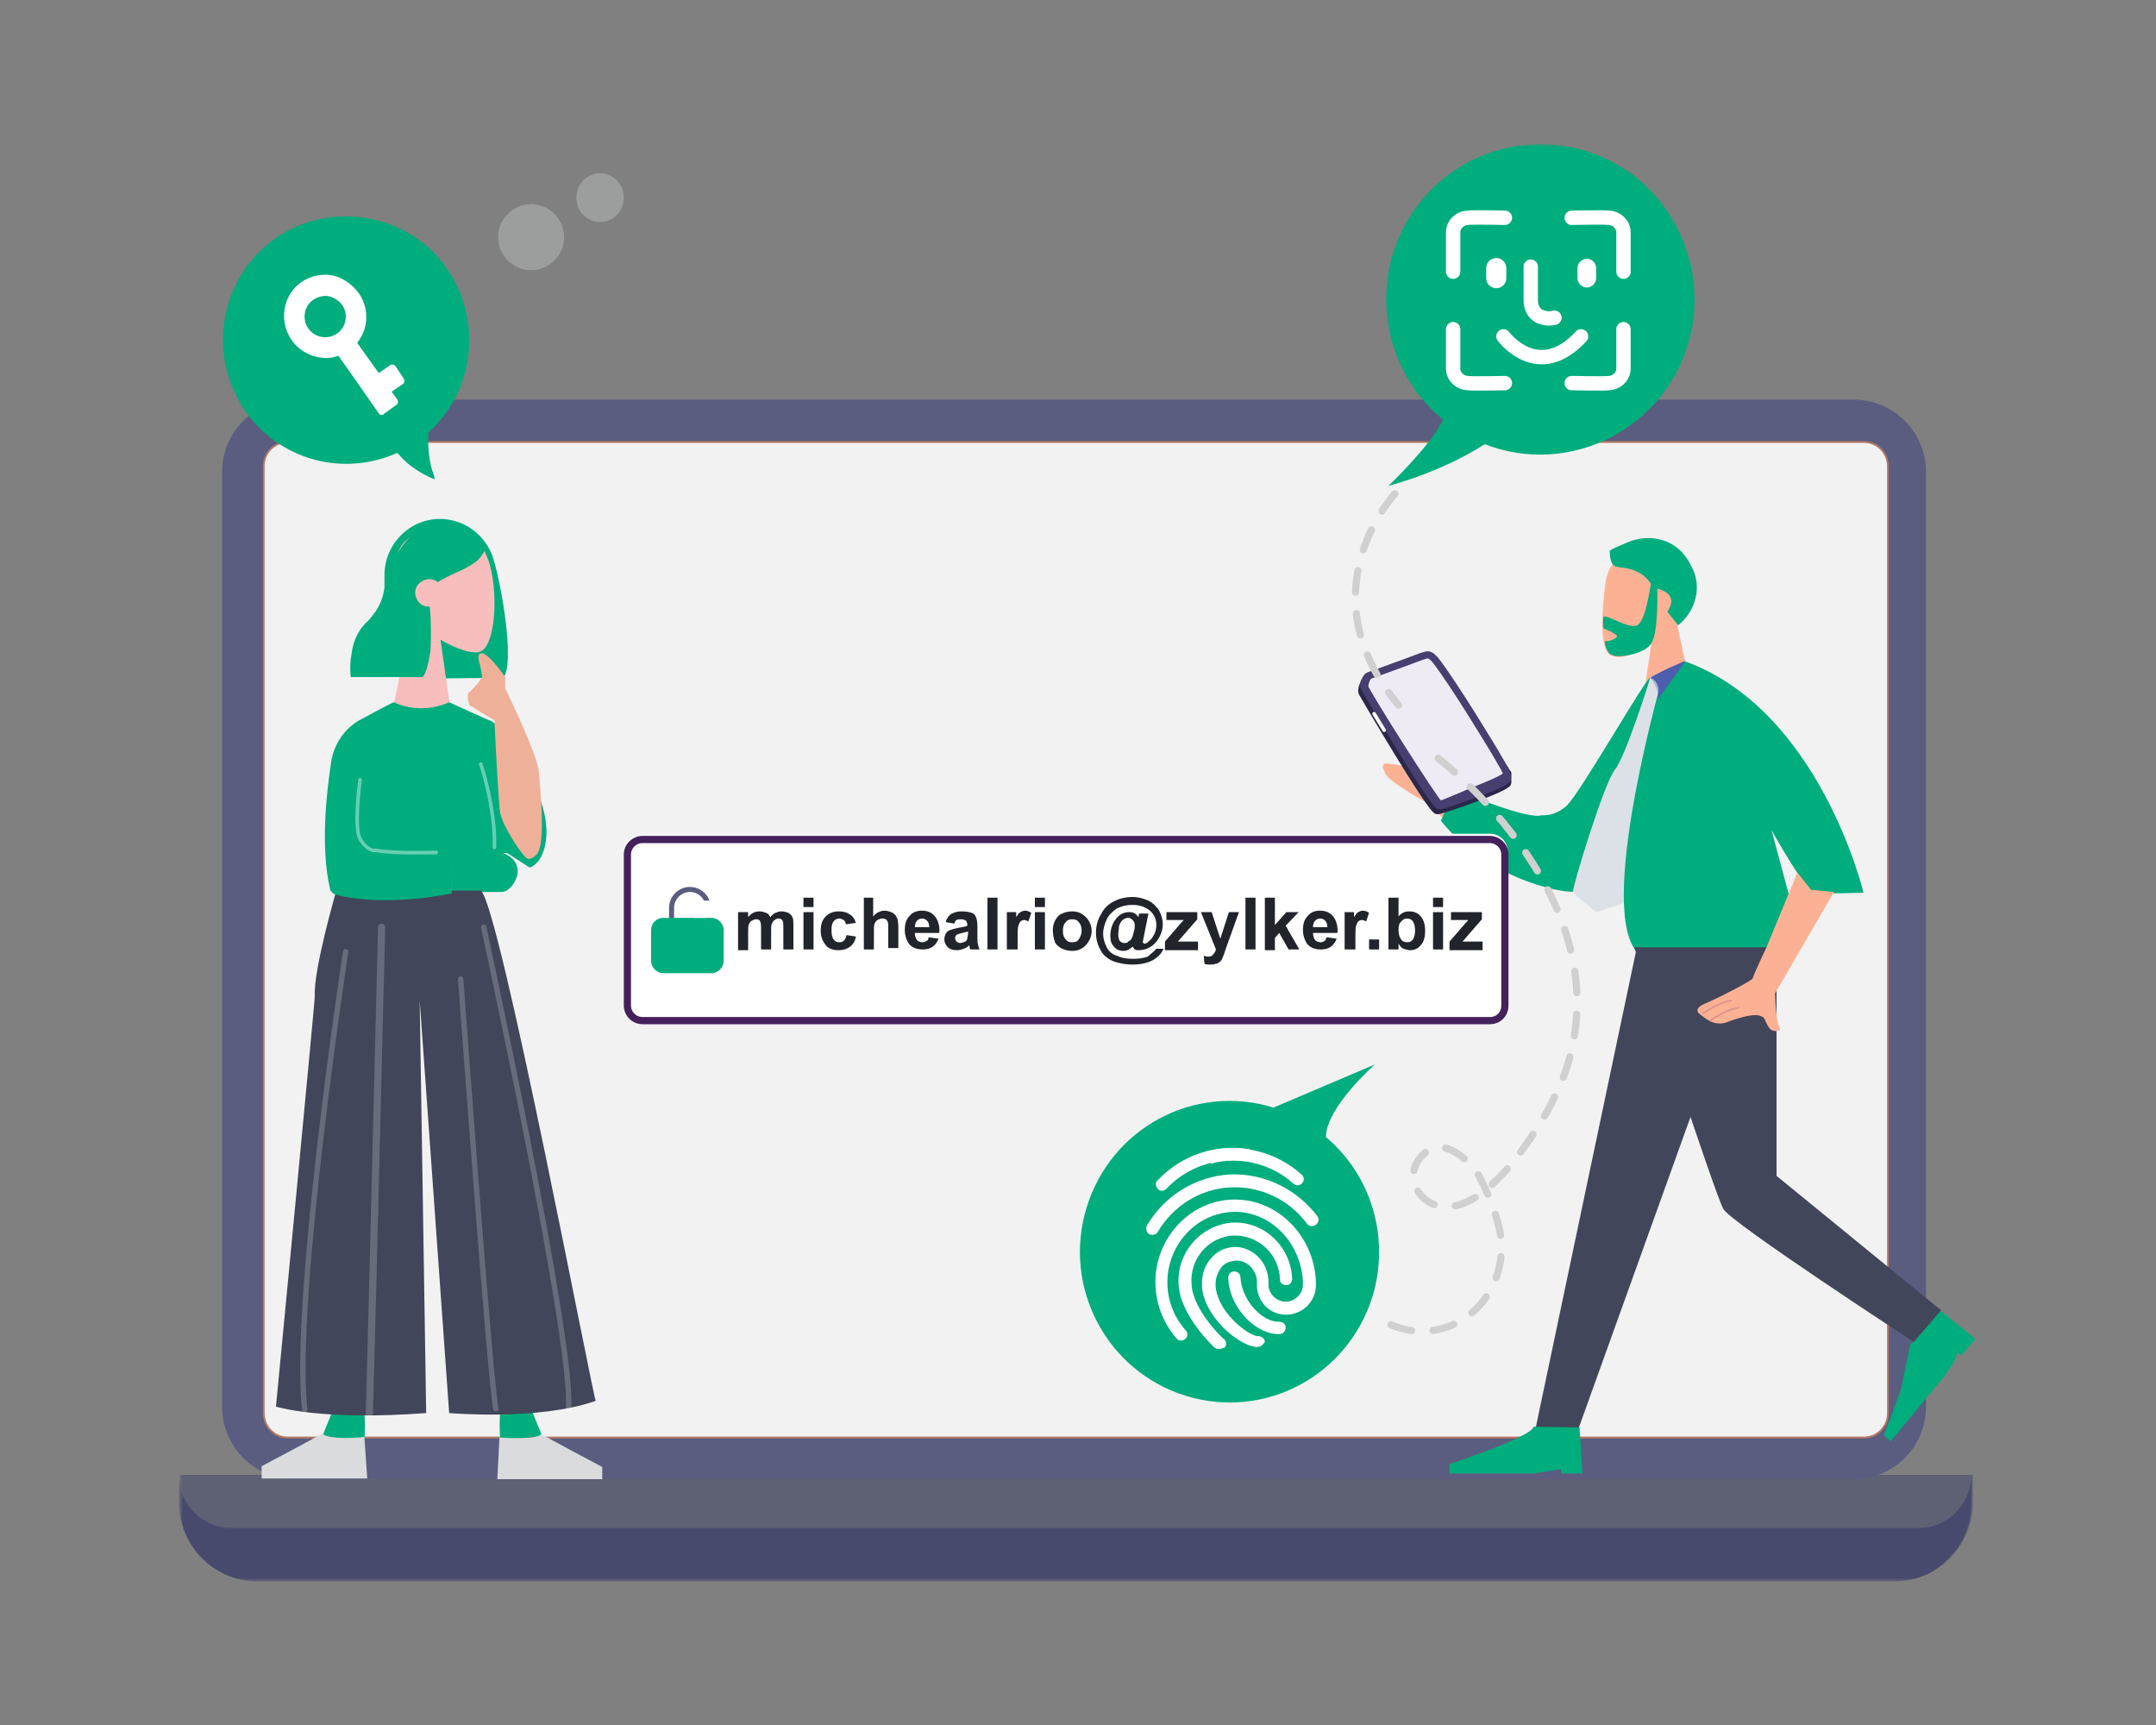 <svg width="300" height="240" viewBox="0 0 300 240" fill="none" xmlns="http://www.w3.org/2000/svg">
<rect x="0" y="0" width="300" height="240" fill="#808080" stroke="none"/>
<g clip-path="url(#clip0_0_1)">
<mask id="mask0_0_1" style="mask-type:luminance" maskUnits="userSpaceOnUse" x="25" y="20" width="250" height="200">
<path d="M275 20H25V220H275V20Z" fill="white"/>
</mask>
<g mask="url(#mask0_0_1)">
<path opacity="0.5" d="M25 205.2H274.5V209.1C274.5 215.1 269.6 220 263.7 220H35.8C29.8 220 25 215.1 25 209.1V205.2Z" fill="#3D4069"/>
<path opacity="0.69" d="M263.6 220H35.8C32.9 220 30.2 218.9 28.1 216.8C26.1 214.8 24.9 212 24.9 209.1V205.4C24.9 207.3 25.7 209.2 27.1 210.5C28.5 211.9 30.3 212.6 32.2 212.6H267C271 212.6 274.3 209.3 274.3 205.2V209.1C274.3 212 273.2 214.8 271.1 216.8C269.3 218.9 266.5 220 263.6 220Z" fill="#3D4069"/>
<path d="M41 55.6H257.9C263.5 55.6 268 60.1 268 65.7V195.7C268 201.3 263.5 205.8 257.9 205.8H41C35.4 205.8 30.9 201.3 30.9 195.7V65.7C30.9 60.1 35.4 55.6 41 55.6Z" fill="#5A5D7F"/>
<path d="M40 61.5H259.4C261.2 61.5 262.7 63 262.7 64.9V196.6C262.7 198.5 261.2 200 259.4 200H40C38.2 200 36.7 198.5 36.7 196.6V64.8C36.7 63 38.2 61.5 40 61.5Z" fill="#F2F2F2" stroke="#B77865" stroke-width="0.25" stroke-miterlimit="10"/>
<path d="M269.7 182.6L269.9 182.3L274.9 186.3L272.9 188.6L272.4 188.2L271.9 189.5L270.7 191.3L263.1 200.5L262.1 199.7C262.1 199.7 264.9 192.8 264.8 191.9L265.8 187.1L269.7 182.6Z" fill="#00AD7D"/>
<path d="M233.3 86.4C233.2 86.3 235.8 98.2 235.8 98.2H228.5L229.8 89.4C229.8 89.4 226.3 92.2 224.2 91.2C222 90.3 223.4 81.2 223.4 81.2C223.4 81.2 223.6 76.6 228.9 76.1C234.2 75.6 235.4 79.5 235.4 79.5C235.4 79.5 236.2 84.2 233.3 86.4Z" fill="#FDB194"/>
<path d="M226.2 125.5C226.1 125.6 222.3 126.9 222.1 126.9C221.7 126.5 219 124.6 218.9 124C218.7 123.3 222.4 110.8 224.7 106.9C227 103.1 229.6 94.3 229.6 94.3L231.5 93.3C231.5 93.3 225.2 122.4 226.2 125.5Z" fill="#DBE1E7"/>
<path d="M231.5 93.6C231.5 93.6 222.4 125 227.5 132.1H245.9L249 124.8L246.5 115.5C246.5 115.5 251.3 124 252.3 124.2C253.3 124.4 259.3 124.2 259.3 124.2C259.3 124.2 253.3 99 234.7 92.1C234.6 91.9 231.5 93.6 231.5 93.6Z" fill="#00AD7D"/>
<path d="M232 85.1L233.5 87C235.9 85.1 236.9 81.7 235.4 78.9C234.2 76.3 232.3 75.3 230.7 75C229.3 74.7 227.9 74.9 226.6 75.4C225.7 75.8 224.4 76.3 224 76.6C224 76.6 223.9 78.5 224.8 78.8C225.2 78.9 225.6 79 226 79C227.3 79.2 228.5 79.7 229.4 80.8C229.6 81 229.7 81.2 229.7 81.3C229.6 81.7 229 86.4 227.8 87C226.6 87.6 223.2 85.2 223.1 85.9C223 86.6 223.1 87.4 223.1 87.4C223.1 87.4 225 88.2 225 88.5C225 88.8 224 89.3 223.3 89.2C223.3 89.8 223.7 91 224.3 91.1C224.9 91.6 228.8 91.1 229.8 89.5C230.8 87.9 230.6 81.9 230.6 81.9C230.6 81.9 233.8 82.5 232 85.1Z" fill="#00AD7D"/>
<path d="M203.2 116.8L199.3 112.1C199.3 112.1 192.9 108.7 192.7 107.5C192.6 107.2 192.5 107 192.4 106.7C192.4 106.7 192.5 106.2 192.8 106.2C193.1 106.2 197.5 106.9 197.5 106.9C198.1 106.7 198.4 106.2 198.3 105.6C198.2 104.9 198.2 104.3 198.3 103.6C198.3 103.6 198.5 103.3 199 103.7C199.6 104.1 202.3 109.7 202.3 109.7L205 111.6L203.2 116.8Z" fill="#FDB194"/>
<path d="M247.2 133.8V163.6L270.1 182.3L266.3 186.7C266.3 186.7 240.8 170.1 239.8 168.2C238.7 166.4 227.4 131.8 227.4 131.8H247.3L247.2 133.8Z" fill="#41465A"/>
<path d="M255.2 124.1L247 138.2C247 138.2 247.1 142.8 247.7 142.9C247.6 142.9 247.7 143.3 247.7 143.3C247.3 143.5 246.9 143.5 246.5 143.3C245.9 143 245.6 141.6 245.3 141.5C245 141.4 244.5 140.7 240.6 142.1C239.8 142.5 238.8 142.5 238 142.1C237.4 141.8 236.9 141.4 236.4 141C236.4 141 235.6 140.4 237.1 139.7C238.6 139.1 243.9 136.4 243.9 136.1C243.9 135.8 245.8 131.8 245.8 131.8L250.1 121.4L252 123.8L255.2 124.1Z" fill="#FDB194"/>
<path d="M235.3 155.2L219.7 198.6H213.7L227.7 132.1L235.3 155.2Z" fill="#41465A"/>
<path d="M219.8 198.9L220.2 205H217.2V204.4L213.4 205H201.7V203.7C201.7 203.7 213.2 199.9 213.4 198.5L219.8 198.6V198.9Z" fill="#00AD7D"/>
<path d="M218.9 124C219.1 124.4 207.8 123.2 200.5 114.2C200.6 114 202.4 109.8 202.4 109.8C202.4 109.8 211.4 113.7 214.2 113.5C214.5 113.3 216.1 113.8 218 112.1C219.9 110.3 228.9 94.5 229.6 94.3C229.7 94.2 226.2 105.3 224.7 107.1C223.2 108.9 218.7 123.7 218.9 124Z" fill="#00AD7D"/>
<path d="M208 104.6C208 104.6 202.3 95.1 199.7 91.8C198.8 90.8 198.6 91.1 197.6 91.4C196.6 91.8 190.5 94 190.5 94C190.1 94.4 189.9 95 189.9 95.6C190.1 96.4 199.8 111.7 200.3 111.9C200.6 112 204 110.4 206.8 109.3C208.5 108.6 210 107.9 209.7 107.5C209.2 106.7 208 104.6 208 104.6Z" fill="#EFEBF5" stroke="#483F71"/>
<path d="M190 94.7C190 94.7 189.2 95.9 189.6 96.5C190 97.2 199.2 112.9 200 112.8C200.9 112.7 209.8 109.6 209.8 108.9C209.8 108.2 209.8 107.6 209.8 107.6" stroke="#2B274A" stroke-linecap="round" stroke-linejoin="round"/>
<path d="M190.3 94.1C190.3 94.1 189.4 95.1 189.9 95.8C190.3 96.5 199.5 112.2 200.3 112.1C201.1 112 209.7 109.1 209.7 108.4C209.7 107.9 209.6 107.4 209.4 107" stroke="#483F71" stroke-linecap="round" stroke-linejoin="round"/>
<path d="M191.2 99.3L192.6 101.6" stroke="white" stroke-width="0.5" stroke-linecap="round"/>
<path d="M62.8 124.1H69.8C69.8 124.1 70.9 124.2 71.8 122.3C72.2 121.5 72.1 120.4 71.5 119.7C70.9 119 70.1 118.6 69.2 118.6H62.8V124.1Z" fill="#00AD7D"/>
<path d="M46.2 196.5L44.9 199.7C44.9 199.7 45.5 200.1 50.7 200.2C50.8 199 50.8 197.8 50.7 196.5H46.2Z" fill="#00AD7D"/>
<path d="M44.9 199.4C44.9 199.5 36.4 204 36.4 204V205.7H51.1L50.7 199.9C50.7 200 45.3 200.4 44.9 199.4Z" fill="#D9DBDD"/>
<path d="M74.1 196.5L75.4 199.7C75.4 199.7 74.8 200.1 69.6 200.2C69.5 199 69.5 197.8 69.6 196.5H74.1Z" fill="#00AD7D"/>
<path d="M75.3 199.5C75.3 199.6 83.8 204.1 83.8 204.1V205.8H69.2L69.5 200C69.5 200 74.9 200.4 75.3 199.5Z" fill="#D9DBDD"/>
<path d="M46.8 123.9C46.8 123.9 43.6 134.9 43.8 138.6C43.9 138.5 38.4 195.7 38.4 195.7C38.4 195.7 44.6 197.7 59.3 196.6C59.3 196.5 58.4 139.2 58.4 139.2L62.5 196.6C62.5 196.6 75 197.7 82.9 194.9C82.6 194.9 69.5 125.7 66.9 123.9H46.8Z" fill="#41465A"/>
<path d="M60.1 94.4C56.3 93.7 53.5 90.5 53.5 86.6V80C53.5 75.7 57 72.2 61.2 72.2C64.1 72.2 66.7 73.8 68.1 76.4C68.3 76.8 68.5 77.2 68.6 77.6C69.8 81.3 71.7 92.6 70 94.3L60.1 94.4Z" fill="#00AD7D"/>
<path d="M54.6 98.9L57.4 85.6C55.7 83.8 54.8 81.4 54.9 78.9C55.4 71.5 65.5 73.1 67.5 76.9C69.5 80.6 69.2 90.1 66.7 90.7C65.7 91 63.5 90.3 61.3 89L62.7 98.9H54.6Z" fill="#F8BDBD"/>
<path d="M58.8 94.2H48.8C48.7 93.2 48.7 92.1 48.9 91.1C49 90.4 49.1 89.7 49.4 89C49.8 88 50.4 87.1 51.2 86.4C52.4 85 53.7 83.6 53.7 79.2L54 79C54.2 78.8 54.5 78.5 54.7 78.3V78C55.2 77 55.8 76.2 56.5 75.3C57.1 74.6 57.8 74 58.6 73.5C59.4 73 60.3 72.7 61.3 72.7C62.8 72.6 64.3 73 65.5 73.8C66.3 74.4 67 75.2 67.6 76.1C67.3 77 66.8 77.8 66 78.3C65.2 78.9 64.3 79.3 63.4 79.7C62.5 80.1 61.7 80.5 60.9 81C60.1 80.3 58.9 80.5 58.2 81.3C57.5 82.1 57.7 83.3 58.5 84C58.8 84.3 59.3 84.4 59.7 84.4H59.8C60 86.4 60 88.4 59.9 90.5C59.7 91.8 59.4 93.6 58.8 94.2Z" fill="#00AD7D"/>
<path d="M73.7 120.7C75.3 120.2 76.7 117.3 75.7 113C74.7 108.7 71.4 102.5 68.5 100.4C68.4 100.4 62.5 97.7 62.5 97.7C62.5 97.7 58.8 99.6 54.8 97.7C54.7 97.7 52.4 98.9 50.2 100.1C48.1 101.2 46.5 103.4 46.1 105.9C45.4 110.4 44.6 117.8 45.9 123.6C46 124.1 46.4 124.4 46.8 124.5C48.7 125 54.3 126 62.9 124.3C62.8 124.4 62.9 118.7 62.9 118.7H70.6" fill="#00AD7D"/>
<path d="M68.1 99.8L65.3 98.1C65.3 98.1 64.8 96.5 65.3 96.3C66 95.7 66.6 95 67.1 94.2L66.8 92.5C66.8 92.5 66.1 90.8 67.1 90.9C68.1 91 70.3 94.2 70.3 94.2V95.8C70.3 95.8 74.8 104.9 75 107.5C75.2 110.1 75.9 117.1 74.8 118.7C74.8 118.8 73.9 119.8 73.3 119.4C72.7 119.1 69.9 114.9 69.6 113.1C69.3 111.3 68.8 100.2 68.8 100.2L68.1 99.8Z" fill="#EFB099"/>
<path opacity="0.41" d="M50.1 108.5C50.1 108.5 49.2 115.1 50.1 116.7C51 118.3 52.1 118.4 52.2 118.3C54.8 118.8 60.7 118.6 60.7 118.6" stroke="white" stroke-width="0.5" stroke-linecap="round" stroke-linejoin="round"/>
<path opacity="0.41" d="M66.9 106.3C67.8 109.1 68.4 112 68.7 114.9C68.8 115.9 68.8 116.9 68.8 117.9" stroke="white" stroke-width="0.5" stroke-linecap="round" stroke-linejoin="round"/>
<path opacity="0.2" d="M48.1 132.4C48.1 132.4 40.7 180.8 42.4 196.1" stroke="white" stroke-width="0.75" stroke-linecap="round"/>
<path opacity="0.2" d="M53.1 129C53.1 129 51.5 194.2 51.4 196.6" stroke="white" stroke-linecap="round"/>
<path opacity="0.2" d="M67.3 129C67.3 129 80 187.3 79.1 196.2" stroke="white" stroke-width="0.75" stroke-linecap="round"/>
<path opacity="0.2" d="M64.1 136.2C64.1 136.2 68.2 192.4 69 196" stroke="white" stroke-width="0.75" stroke-linecap="round"/>
<path d="M59.6 60.2C66.8 53.7 67.2 42.5 60.6 35.4C54.4 28.9 43.9 28.3 37.1 34.1C29.7 40.4 29 51.6 35.4 58.8C40.4 64.4 48.4 66.1 55.3 63C56.5 64.5 58.1 65.6 59.8 66.4L60.5 66.7L60.4 66.2C59.7 64.4 59.5 62.3 59.6 60.2Z" fill="#00AD7D"/>
<path d="M46.2 38.3C43.1 37.8 40.1 39.8 39.6 43C39.1 46.1 41.1 49.1 44.3 49.7C45.3 49.9 46.2 49.8 47.1 49.5L52.7 57.5C52.8 57.7 53.1 57.8 53.3 57.7C53.4 57.7 53.4 57.7 53.4 57.6L55.2 56.3L55.3 56.2C55.4 56 55.4 55.7 55.3 55.6L54.5 54.5L56.1 53.4L56.2 53.3C56.3 53.1 56.3 52.9 56.2 52.7L55 50.9L54.9 50.8C54.7 50.7 54.4 50.7 54.3 50.8L52.7 51.9L49.7 47.7C51.7 45.2 51.3 41.6 48.8 39.6C48.1 39 47.2 38.5 46.2 38.3ZM47.6 42.4C48.5 43.7 48.2 45.5 46.9 46.4C45.6 47.3 43.8 47 42.9 45.7C42 44.4 42.3 42.6 43.6 41.7C44.2 41.3 45 41.1 45.7 41.2C46.5 41.4 47.1 41.8 47.6 42.4Z" fill="white"/>
<path d="M89.4 116H207.3C208.7 116 209.8 117.1 209.8 118.5V139.5C209.8 140.9 208.7 142 207.3 142H89.4C88 142 86.9 140.9 86.9 139.5V118.5C86.9 117.1 88 116 89.4 116Z" fill="white"/>
<path d="M89.4 116.8H207.3C208.4 116.8 209.4 117.7 209.4 118.9V139.9C209.4 141.1 208.5 142 207.3 142H89.4C88.3 142 87.3 141.1 87.3 139.9V118.9C87.3 117.7 88.3 116.8 89.4 116.8Z" stroke="#45215B"/>
<path d="M102.8 126.9H104.1V127.6C104.6 127 105.1 126.8 105.7 126.8C106 126.8 106.3 126.9 106.6 127C106.9 127.1 107 127.3 107.2 127.6C107.4 127.3 107.7 127.1 107.9 127C108.2 126.9 108.4 126.8 108.7 126.8C109.1 126.8 109.4 126.9 109.7 127C110 127.2 110.2 127.4 110.3 127.7C110.4 127.9 110.4 128.3 110.4 128.8V132.1H109V129.1C109 128.6 109 128.3 108.9 128.1C108.8 127.9 108.6 127.8 108.3 127.8C108.1 127.8 107.9 127.9 107.8 128C107.6 128.1 107.5 128.3 107.4 128.5C107.3 128.7 107.3 129.1 107.3 129.6V132.1H105.9V129.3C105.9 128.8 105.9 128.5 105.8 128.3C105.8 128.2 105.7 128 105.6 128C105.5 127.9 105.4 127.9 105.2 127.9C105 127.9 104.8 128 104.6 128.1C104.4 128.2 104.3 128.4 104.2 128.6C104.1 128.8 104.1 129.2 104.1 129.7V132.2H102.7V126.9H102.8ZM111.8 126.2V124.9H113.2V126.2H111.8ZM111.8 132.1V126.9H113.2V132.1H111.8ZM119.1 128.4L117.7 128.6C117.7 128.3 117.5 128.1 117.4 128C117.2 127.9 117 127.8 116.8 127.8C116.5 127.8 116.2 127.9 116 128.2C115.8 128.4 115.7 128.8 115.7 129.4C115.7 130 115.8 130.5 116 130.7C116.2 131 116.5 131.1 116.8 131.1C117.1 131.1 117.3 131 117.4 130.9C117.6 130.7 117.7 130.5 117.8 130.1L119.1 130.3C119 130.9 118.7 131.4 118.3 131.7C117.9 132 117.4 132.2 116.7 132.2C115.9 132.2 115.3 132 114.9 131.5C114.5 131 114.2 130.4 114.2 129.5C114.2 128.6 114.4 128 114.9 127.5C115.4 127 116 126.8 116.7 126.8C117.3 126.8 117.8 126.9 118.2 127.2C118.6 127.4 118.9 127.8 119.1 128.4ZM121.5 124.9V127.5C121.9 127 122.5 126.7 123.1 126.7C123.4 126.7 123.7 126.8 124 126.9C124.3 127 124.4 127.2 124.6 127.3C124.7 127.5 124.8 127.7 124.9 127.9C124.9 128.1 125 128.5 125 128.9V131.9H123.6V129.2C123.6 128.7 123.6 128.3 123.5 128.2C123.4 128.1 123.4 127.9 123.2 127.9C123.1 127.8 122.9 127.8 122.7 127.8C122.5 127.8 122.3 127.9 122.1 128C121.9 128.1 121.8 128.3 121.7 128.5C121.6 128.7 121.6 129.1 121.6 129.5V132.1H120.2V124.9H121.5ZM129.2 130.4L130.6 130.6C130.4 131.1 130.1 131.5 129.8 131.7C129.4 132 128.9 132.1 128.4 132.1C127.5 132.1 126.8 131.8 126.4 131.2C126.1 130.7 125.9 130.1 125.9 129.4C125.9 128.5 126.1 127.9 126.6 127.4C127 126.9 127.6 126.7 128.3 126.7C129.1 126.7 129.7 127 130.1 127.5C130.5 128 130.8 128.8 130.7 129.8H127.3C127.3 130.2 127.4 130.5 127.6 130.8C127.8 131 128.1 131.1 128.4 131.1C128.6 131.1 128.8 131 128.9 130.9C129.1 130.9 129.2 130.7 129.2 130.4ZM129.3 129C129.3 128.6 129.2 128.3 129 128.1C128.8 127.9 128.6 127.8 128.3 127.8C128 127.8 127.8 127.9 127.6 128.1C127.4 128.3 127.3 128.6 127.3 129H129.3ZM132.8 128.5L131.6 128.3C131.7 127.8 132 127.4 132.3 127.2C132.6 127 133.1 126.8 133.8 126.8C134.4 126.8 134.9 126.9 135.2 127C135.5 127.1 135.7 127.3 135.8 127.6C135.9 127.8 136 128.2 136 128.8V130.4C136 130.9 136 131.2 136.1 131.4C136.1 131.6 136.2 131.8 136.3 132.1H135C135 132 134.9 131.9 134.9 131.7C134.9 131.6 134.9 131.6 134.9 131.5C134.7 131.7 134.4 131.9 134.1 132C133.8 132.1 133.5 132.2 133.2 132.2C132.7 132.2 132.2 132.1 131.9 131.8C131.6 131.5 131.4 131.1 131.4 130.7C131.4 130.4 131.5 130.1 131.6 129.9C131.7 129.7 131.9 129.5 132.2 129.4C132.5 129.3 132.8 129.2 133.3 129.1C133.9 129 134.4 128.9 134.6 128.8V128.7C134.6 128.4 134.5 128.2 134.4 128.1C134.3 128 134 127.9 133.7 127.9C133.5 127.9 133.3 127.9 133.1 128C133 128 132.9 128.2 132.8 128.5ZM134.7 129.6C134.5 129.7 134.2 129.7 133.9 129.8C133.5 129.9 133.3 130 133.2 130C133 130.1 132.9 130.3 132.9 130.5C132.9 130.7 133 130.9 133.1 131C133.2 131.1 133.4 131.2 133.6 131.2C133.8 131.2 134.1 131.1 134.3 131C134.5 130.9 134.6 130.7 134.6 130.5C134.6 130.4 134.7 130.2 134.7 129.8V129.6ZM137.4 132.1V124.9H138.8V132.1H137.4ZM141.5 132.1H140.1V126.9H141.4V127.6C141.6 127.3 141.8 127 142 126.9C142.2 126.8 142.4 126.7 142.6 126.7C142.9 126.7 143.2 126.8 143.5 127L143.1 128.2C142.9 128.1 142.7 128 142.5 128C142.3 128 142.1 128.1 142 128.2C141.9 128.3 141.8 128.5 141.7 128.8C141.6 129.1 141.6 129.7 141.6 130.5V132.1H141.5ZM144 126.2V124.9H145.4V126.2H144ZM144 132.1V126.9H145.4V132.1H144ZM146.5 129.4C146.5 128.9 146.6 128.5 146.8 128.1C147 127.7 147.3 127.3 147.8 127.1C148.2 126.9 148.7 126.8 149.2 126.8C150 126.8 150.6 127.1 151.1 127.6C151.6 128.1 151.9 128.8 151.9 129.5C151.9 130.3 151.6 130.9 151.1 131.5C150.6 132 150 132.3 149.2 132.3C148.7 132.3 148.3 132.2 147.8 132C147.4 131.8 147 131.5 146.8 131.1C146.6 130.5 146.5 130 146.5 129.4ZM147.9 129.5C147.9 130 148 130.4 148.3 130.7C148.5 131 148.8 131.1 149.2 131.1C149.6 131.1 149.9 131 150.1 130.7C150.3 130.4 150.5 130 150.5 129.5C150.5 129 150.4 128.6 150.1 128.3C149.9 128 149.6 127.9 149.2 127.9C148.8 127.9 148.5 128 148.3 128.3C148 128.6 147.9 129 147.9 129.5ZM160.9 132H161.9C161.6 132.7 161.1 133.2 160.4 133.6C159.6 134 158.7 134.2 157.6 134.2C156.5 134.2 155.6 134 154.8 133.7C154 133.3 153.4 132.8 153.1 132.1C152.7 131.4 152.5 130.6 152.5 129.8C152.5 128.9 152.7 128 153.2 127.2C153.6 126.4 154.2 125.8 155 125.4C155.8 125 156.6 124.8 157.6 124.8C158.4 124.8 159.1 125 159.8 125.3C160.4 125.6 160.9 126.1 161.3 126.7C161.6 127.3 161.8 127.9 161.8 128.6C161.8 129.4 161.5 130.2 161 130.9C160.4 131.7 159.5 132.2 158.5 132.2C158.2 132.2 158 132.2 157.9 132.1C157.8 132 157.7 131.9 157.6 131.7C157.2 132.1 156.8 132.3 156.3 132.3C155.8 132.3 155.3 132.1 155 131.7C154.6 131.3 154.5 130.8 154.5 130.2C154.5 129.4 154.7 128.7 155.1 128.1C155.6 127.3 156.3 126.9 157.1 126.9C157.7 126.9 158.1 127.1 158.4 127.6L158.5 127.1H159.8L159.1 130.6C159.1 130.8 159 131 159 131C159 131.1 159 131.1 159.1 131.2L159.2 131.3C159.4 131.3 159.6 131.2 159.8 131C160.1 130.8 160.4 130.4 160.6 130C160.8 129.6 160.9 129.2 160.9 128.7C160.9 127.9 160.6 127.2 160 126.7C159.4 126.2 158.6 125.9 157.6 125.9C156.7 125.9 156 126.1 155.4 126.4C154.8 126.8 154.3 127.3 154 127.9C153.7 128.6 153.5 129.2 153.5 129.9C153.5 130.6 153.7 131.2 154 131.8C154.3 132.4 154.8 132.8 155.5 133C156.1 133.3 156.8 133.4 157.7 133.4C158.5 133.4 159.1 133.3 159.7 133.1C160.1 132.7 160.6 132.4 160.9 132ZM155.6 130C155.6 130.4 155.7 130.7 155.8 130.9C156 131.1 156.2 131.2 156.4 131.2C156.6 131.2 156.8 131.2 156.9 131.1C157 131 157.1 130.9 157.3 130.8C157.5 130.6 157.6 130.3 157.7 129.9C157.8 129.5 157.9 129.2 157.9 128.8C157.9 128.4 157.8 128.2 157.6 128C157.4 127.8 157.2 127.7 157 127.7C156.7 127.7 156.5 127.8 156.2 128C156 128.2 155.8 128.5 155.7 128.9C155.7 129.3 155.6 129.6 155.6 130ZM162.1 132.1V131L164 128.8C164.3 128.4 164.6 128.2 164.7 128C164.5 128 164.3 128 164.1 128H162.3V126.9H166.6V127.9L164.6 130.2L163.9 131C164.3 131 164.5 131 164.6 131H166.7V132.2H162.1V132.1ZM167.1 126.9H168.6L169.8 130.6L171 126.9H172.4L170.6 131.9L170.3 132.8C170.2 133.1 170.1 133.3 170 133.5C169.9 133.7 169.8 133.8 169.6 133.9C169.5 134 169.3 134.1 169.1 134.1C168.9 134.2 168.7 134.2 168.4 134.2C168.1 134.2 167.9 134.2 167.6 134.1L167.5 133C167.7 133 167.9 133.1 168.1 133.1C168.4 133.1 168.7 133 168.8 132.8C169 132.6 169.1 132.4 169.2 132.1L167.1 126.9ZM173.3 132.1V124.9H174.7V132.1H173.3ZM176 132.1V124.9H177.4V128.7L179 126.9H180.7L178.9 128.8L180.8 132.1H179.3L178 129.8L177.4 130.5V132.2H176V132.1ZM184.6 130.4L186 130.6C185.8 131.1 185.5 131.5 185.2 131.7C184.8 132 184.3 132.1 183.8 132.1C182.9 132.1 182.2 131.8 181.8 131.2C181.5 130.7 181.3 130.1 181.3 129.4C181.3 128.5 181.5 127.9 182 127.4C182.4 126.9 183 126.7 183.7 126.7C184.5 126.7 185.1 127 185.5 127.5C185.9 128 186.2 128.8 186.1 129.8H182.7C182.7 130.2 182.8 130.5 183 130.8C183.2 131 183.5 131.1 183.8 131.1C184 131.1 184.2 131 184.3 130.9C184.4 130.9 184.5 130.7 184.6 130.4ZM184.7 129C184.7 128.6 184.6 128.3 184.4 128.1C184.2 127.9 184 127.8 183.7 127.8C183.4 127.8 183.2 127.9 183 128.1C182.8 128.3 182.7 128.6 182.7 129H184.7ZM188.5 132.1H187.1V126.9H188.4V127.6C188.6 127.3 188.8 127 189 126.9C189.2 126.8 189.4 126.7 189.6 126.7C189.9 126.7 190.2 126.8 190.5 127L190.1 128.2C189.9 128.1 189.7 128 189.5 128C189.3 128 189.1 128.1 189 128.2C188.9 128.3 188.8 128.5 188.7 128.8C188.6 129.1 188.6 129.7 188.6 130.5V132.1H188.5ZM190.5 132.1V130.7H191.9V132.1H190.5ZM193.2 132.1V124.9H194.6V127.5C195 127 195.5 126.8 196.1 126.8C196.7 126.8 197.3 127 197.7 127.5C198.1 128 198.3 128.6 198.3 129.5C198.3 130.4 198.1 131.1 197.7 131.5C197.3 132 196.8 132.2 196.2 132.2C195.9 132.2 195.6 132.1 195.3 132C195 131.9 194.8 131.6 194.6 131.3V132.1H193.2ZM194.6 129.4C194.6 129.9 194.7 130.3 194.9 130.6C195.1 131 195.5 131.1 195.8 131.1C196.1 131.1 196.4 131 196.6 130.7C196.8 130.4 196.9 130 196.9 129.5C196.9 128.9 196.8 128.5 196.6 128.2C196.4 127.9 196.1 127.8 195.8 127.8C195.5 127.8 195.2 127.9 195 128.2C194.7 128.4 194.6 128.8 194.6 129.4ZM199.4 126.2V124.9H200.8V126.2H199.4ZM199.4 132.1V126.9H200.8V132.1H199.4ZM201.7 132.1V131L203.6 128.8C203.9 128.4 204.2 128.2 204.3 128C204.1 128 203.9 128 203.7 128H201.9V126.9H206.2V127.9L204.2 130.2L203.5 131C203.9 131 204.1 131 204.2 131H206.3V132.2H201.7V132.1Z" fill="#21252B"/>
<path d="M93.8 128H93.1V126.3C93.1 124.7 94.4 123.4 96 123.4C97.6 123.4 98.9 124.7 98.9 126.3V128H98.2V126.3C98.2 125.1 97.2 124.1 96 124.1C94.8 124.1 93.8 125.1 93.8 126.3V128Z" fill="#5A5D7F"/>
<path d="M92.3 127.7H99C99.9 127.7 100.7 128.5 100.7 129.4V133.7C100.7 134.6 99.9 135.4 99 135.4H92.3C91.4 135.4 90.6 134.6 90.6 133.7V129.4C90.6 128.4 91.4 127.7 92.3 127.7Z" fill="#00AD7D"/>
<path d="M99 125.3H96.6V127.7H99V125.3Z" fill="white"/>
<path d="M206.6 61.8C218.4 66.4 231.8 59.7 235.1 47.1C237.6 37.5 233.1 27.1 224.3 22.5C212.7 16.5 198.9 22 194.3 33.9C191 42.6 193.6 52.5 200.8 58.4C199 62.1 193.2 67.6 193.2 67.6C197.9 66.3 202.5 64.4 206.6 61.8Z" fill="#00AD7D"/>
<path d="M209.4 30.3C209.4 30.3 204.8 30.2 204.3 30.3C203.2 30.3 202.2 31.2 202.2 32.3V37.8" stroke="white" stroke-width="2" stroke-linecap="round" stroke-linejoin="round"/>
<path d="M218.7 30.3C218.7 30.3 223.3 30.2 223.8 30.3C224.9 30.3 225.9 31.2 225.9 32.3V37.8" stroke="white" stroke-width="2" stroke-linecap="round" stroke-linejoin="round"/>
<path d="M218.7 53.3C218.7 53.3 223.3 53.4 223.8 53.3C224.9 53.3 225.9 52.4 225.9 51.3V45.8" stroke="white" stroke-width="2" stroke-linecap="round" stroke-linejoin="round"/>
<path d="M209.4 53.3C209.4 53.3 204.8 53.4 204.3 53.3C203.2 53.3 202.2 52.4 202.2 51.3V45.8" stroke="white" stroke-width="2" stroke-linecap="round" stroke-linejoin="round"/>
<path d="M209.2 46.8C209.2 46.8 214 53.3 220 46.8" stroke="white" stroke-width="2" stroke-linecap="round"/>
<path d="M208.2 36C208.9 36 209.5 36.6 209.5 37.3V38.7C209.5 39.4 208.9 40 208.2 40C207.5 40 206.9 39.4 206.9 38.7V37.3C206.9 36.6 207.5 36 208.2 36Z" fill="white"/>
<path d="M208.2 36.4C208.7 36.4 209.1 36.8 209.1 37.3V38.7C209.1 39.2 208.7 39.6 208.2 39.6C207.7 39.6 207.3 39.2 207.3 38.7V37.3C207.3 36.8 207.7 36.4 208.2 36.4Z" stroke="white"/>
<path d="M220.8 39.6C220.3 39.6 219.9 39.2 219.9 38.7V37.3C219.9 36.8 220.3 36.4 220.8 36.4C221.3 36.4 221.7 36.8 221.7 37.3V38.7C221.7 39.2 221.3 39.6 220.8 39.6Z" fill="white"/>
<path d="M220.8 36.8C220.5 36.8 220.3 37 220.3 37.3V38.7C220.3 39 220.5 39.2 220.8 39.2C221.1 39.2 221.3 39 221.3 38.7V37.3C221.3 37 221.1 36.8 220.8 36.8ZM220.8 36C221.5 36 222.1 36.6 222.1 37.3V38.7C222.1 39.4 221.5 40 220.8 40C220.1 40 219.5 39.4 219.5 38.7V37.3C219.5 36.6 220.1 36 220.8 36Z" fill="white"/>
<path d="M213 37.1V41.8C213 42.7 213.4 43.6 214.2 44C214.9 44.3 215.6 44.4 216.3 44.2" stroke="white" stroke-width="2" stroke-linecap="round" stroke-linejoin="round"/>
<path d="M177.2 154.1C166.2 150.7 154.6 156.9 151.2 168C147.8 179.1 154 190.8 165 194.2C176 197.6 187.6 191.4 191 180.3C193.4 172.3 190.9 163.6 184.5 158.2C184.5 154.1 191.3 148.1 191.3 148.1L177.2 154.1Z" fill="#00AD7D"/>
<path d="M182.6 170.6C182.3 170.6 182 170.5 181.9 170.3C179.4 166.9 175.4 165 171.2 165.2C167 165.4 163.2 167.8 161.1 171.4C160.9 171.8 160.3 171.9 159.9 171.7C159.5 171.5 159.4 170.9 159.6 170.5C162 166.4 166.3 163.7 171.1 163.4C175.9 163.2 180.4 165.4 183.3 169.2C183.6 169.6 183.5 170.1 183.1 170.4C182.9 170.5 182.8 170.6 182.6 170.6Z" fill="white"/>
<path d="M173.6 161.6C169.5 160.9 165.2 162.3 162.3 165.4C162 165.7 161.4 165.8 161.1 165.4C160.8 165.1 160.7 164.5 161.1 164.2C164.4 160.7 169.2 159.1 173.9 159.9" fill="white"/>
<path d="M168 160.2C172.6 159 177.5 160.2 181.1 163.4C181.5 163.7 181.5 164.3 181.2 164.6C180.9 165 180.3 165 180 164.7C176.9 161.9 172.5 160.8 168.5 161.9" fill="white"/>
<path d="M169.6 187.7C169.4 187.7 169.2 187.6 169 187.5C168.8 187.3 164.2 183 164 178.7C163.7 174.3 167.1 170.4 171.5 170.1C175.9 169.9 179.6 173.4 179.8 177.9C179.8 178.4 179.5 178.8 179 178.8C178.5 178.8 178.1 178.5 178.1 178C178 174.5 175.1 171.8 171.6 171.9C168.1 172.1 165.5 175.2 165.8 178.7C166 182.3 170.2 186.3 170.3 186.3C170.7 186.6 170.7 187.2 170.4 187.5C170 187.6 169.8 187.7 169.6 187.7Z" fill="white"/>
<path d="M175 187.4C172.9 187.5 168 183.8 167.3 179.5C167.1 178 167.4 176.4 168.4 175.2C169.2 174.2 170.3 173.6 171.6 173.5C172.8 173.4 174 173.9 174.9 174.7C175.9 175.6 176.4 176.8 176.5 178.1V178.7C176.5 180 177.6 181.1 178.9 181.1C180.2 181.1 181.3 180 181.3 178.7C181.3 178.6 181.3 178.6 181.3 178.5V178.3C181 172.9 176.9 168.7 172 168.6C169.4 168.6 167 169.6 165.2 171.5C161.6 175.3 161.5 181.2 165 185.1C165.3 185.5 165.3 186 164.9 186.3C164.5 186.6 164 186.6 163.7 186.2C159.7 181.6 159.8 174.7 164 170.3C166.1 168.1 169 166.8 172.1 166.9C177.9 167 182.8 172 183.1 178.2V178.4C183.3 180.7 181.6 182.7 179.3 182.9C177 183.1 175.1 181.4 174.9 179.1C174.9 179 174.9 178.9 174.9 178.9V178.3C174.9 177.5 174.5 176.7 173.9 176.1C173.3 175.6 172.6 175.3 171.8 175.4C171 175.5 170.3 175.8 169.9 176.4C169.3 177.2 169 178.3 169.2 179.4C169.8 183 174 186 175.1 185.9C175.6 185.9 176 186.3 176 186.7C175.8 187 175.5 187.4 175 187.4Z" fill="white"/>
<path d="M178.1 185.6C175 185.8 171.1 182.2 170.9 177.8C170.9 177.3 171.2 176.9 171.7 176.9C172.2 176.9 172.6 177.2 172.6 177.7C172.8 181.1 175.8 184 178 183.9C178.5 183.9 178.9 184.2 178.9 184.7C178.9 185.1 178.6 185.6 178.1 185.6Z" fill="white"/>
<path opacity="0.32" d="M73.9 37.6C76.4 37.6 78.5 35.5 78.5 33C78.5 30.5 76.4 28.4 73.9 28.4C71.4 28.4 69.3 30.5 69.3 33C69.3 35.5 71.4 37.6 73.9 37.6Z" fill="#D9DBDD"/>
<path opacity="0.32" d="M83.5 30.9C85.3 30.9 86.8 29.4 86.8 27.5C86.8 25.6 85.3 24.1 83.5 24.1C81.7 24.1 80.2 25.6 80.2 27.5C80.2 29.4 81.7 30.9 83.5 30.9Z" fill="#D9DBDD"/>
<path d="M237 141C237 141 239 139.5 240.9 139.2" stroke="#DC9888" stroke-width="0.25" stroke-miterlimit="10" stroke-linecap="round"/>
<path d="M238 142C238 142 240 140.5 241.9 140.2" stroke="#DC9888" stroke-width="0.25" stroke-miterlimit="10" stroke-linecap="round"/>
<path d="M234.6 91.9C234.6 91.9 231.2 93.3 229.6 94.3C229.6 94.3 231.2 94.6 230.7 97.3L234.6 91.9Z" fill="#4E5EAE"/>
<path opacity="0.35" d="M229.6 94.3C229.6 94.3 230.8 95.4 230.7 97.3C230.7 97.3 231.7 94.6 229.6 94.3Z" fill="#4E5EAE"/>
<path d="M194.1 68.7C194.1 68.7 181.4 82.3 194.6 98.1" stroke="#D0D0D0" stroke-miterlimit="10" stroke-linecap="round" stroke-dasharray="3 3"/>
<path d="M200.1 105.5C200.1 105.5 227.1 125.8 217.3 150.5C216.7 151.9 216 153.3 215.3 154.6C212.8 158.9 207.3 167.5 201.6 167.9C198.9 168.1 196.4 165.9 196.7 163.1C196.8 162.2 197.3 161.2 198.4 160.3C201.7 157.8 205.5 163.1 205.5 163.1C205.5 163.1 207.6 166.6 208.6 170.8C210 176.8 206.7 183.1 200.8 184.8C198.3 185.5 195.3 185.5 192 183.5" stroke="#D0D0D0" stroke-miterlimit="10" stroke-linecap="round" stroke-dasharray="3 3"/>
</g>
</g>
<defs>
<clipPath id="clip0_0_1">
<rect width="300" height="240" fill="white"/>
</clipPath>
</defs>
</svg>
